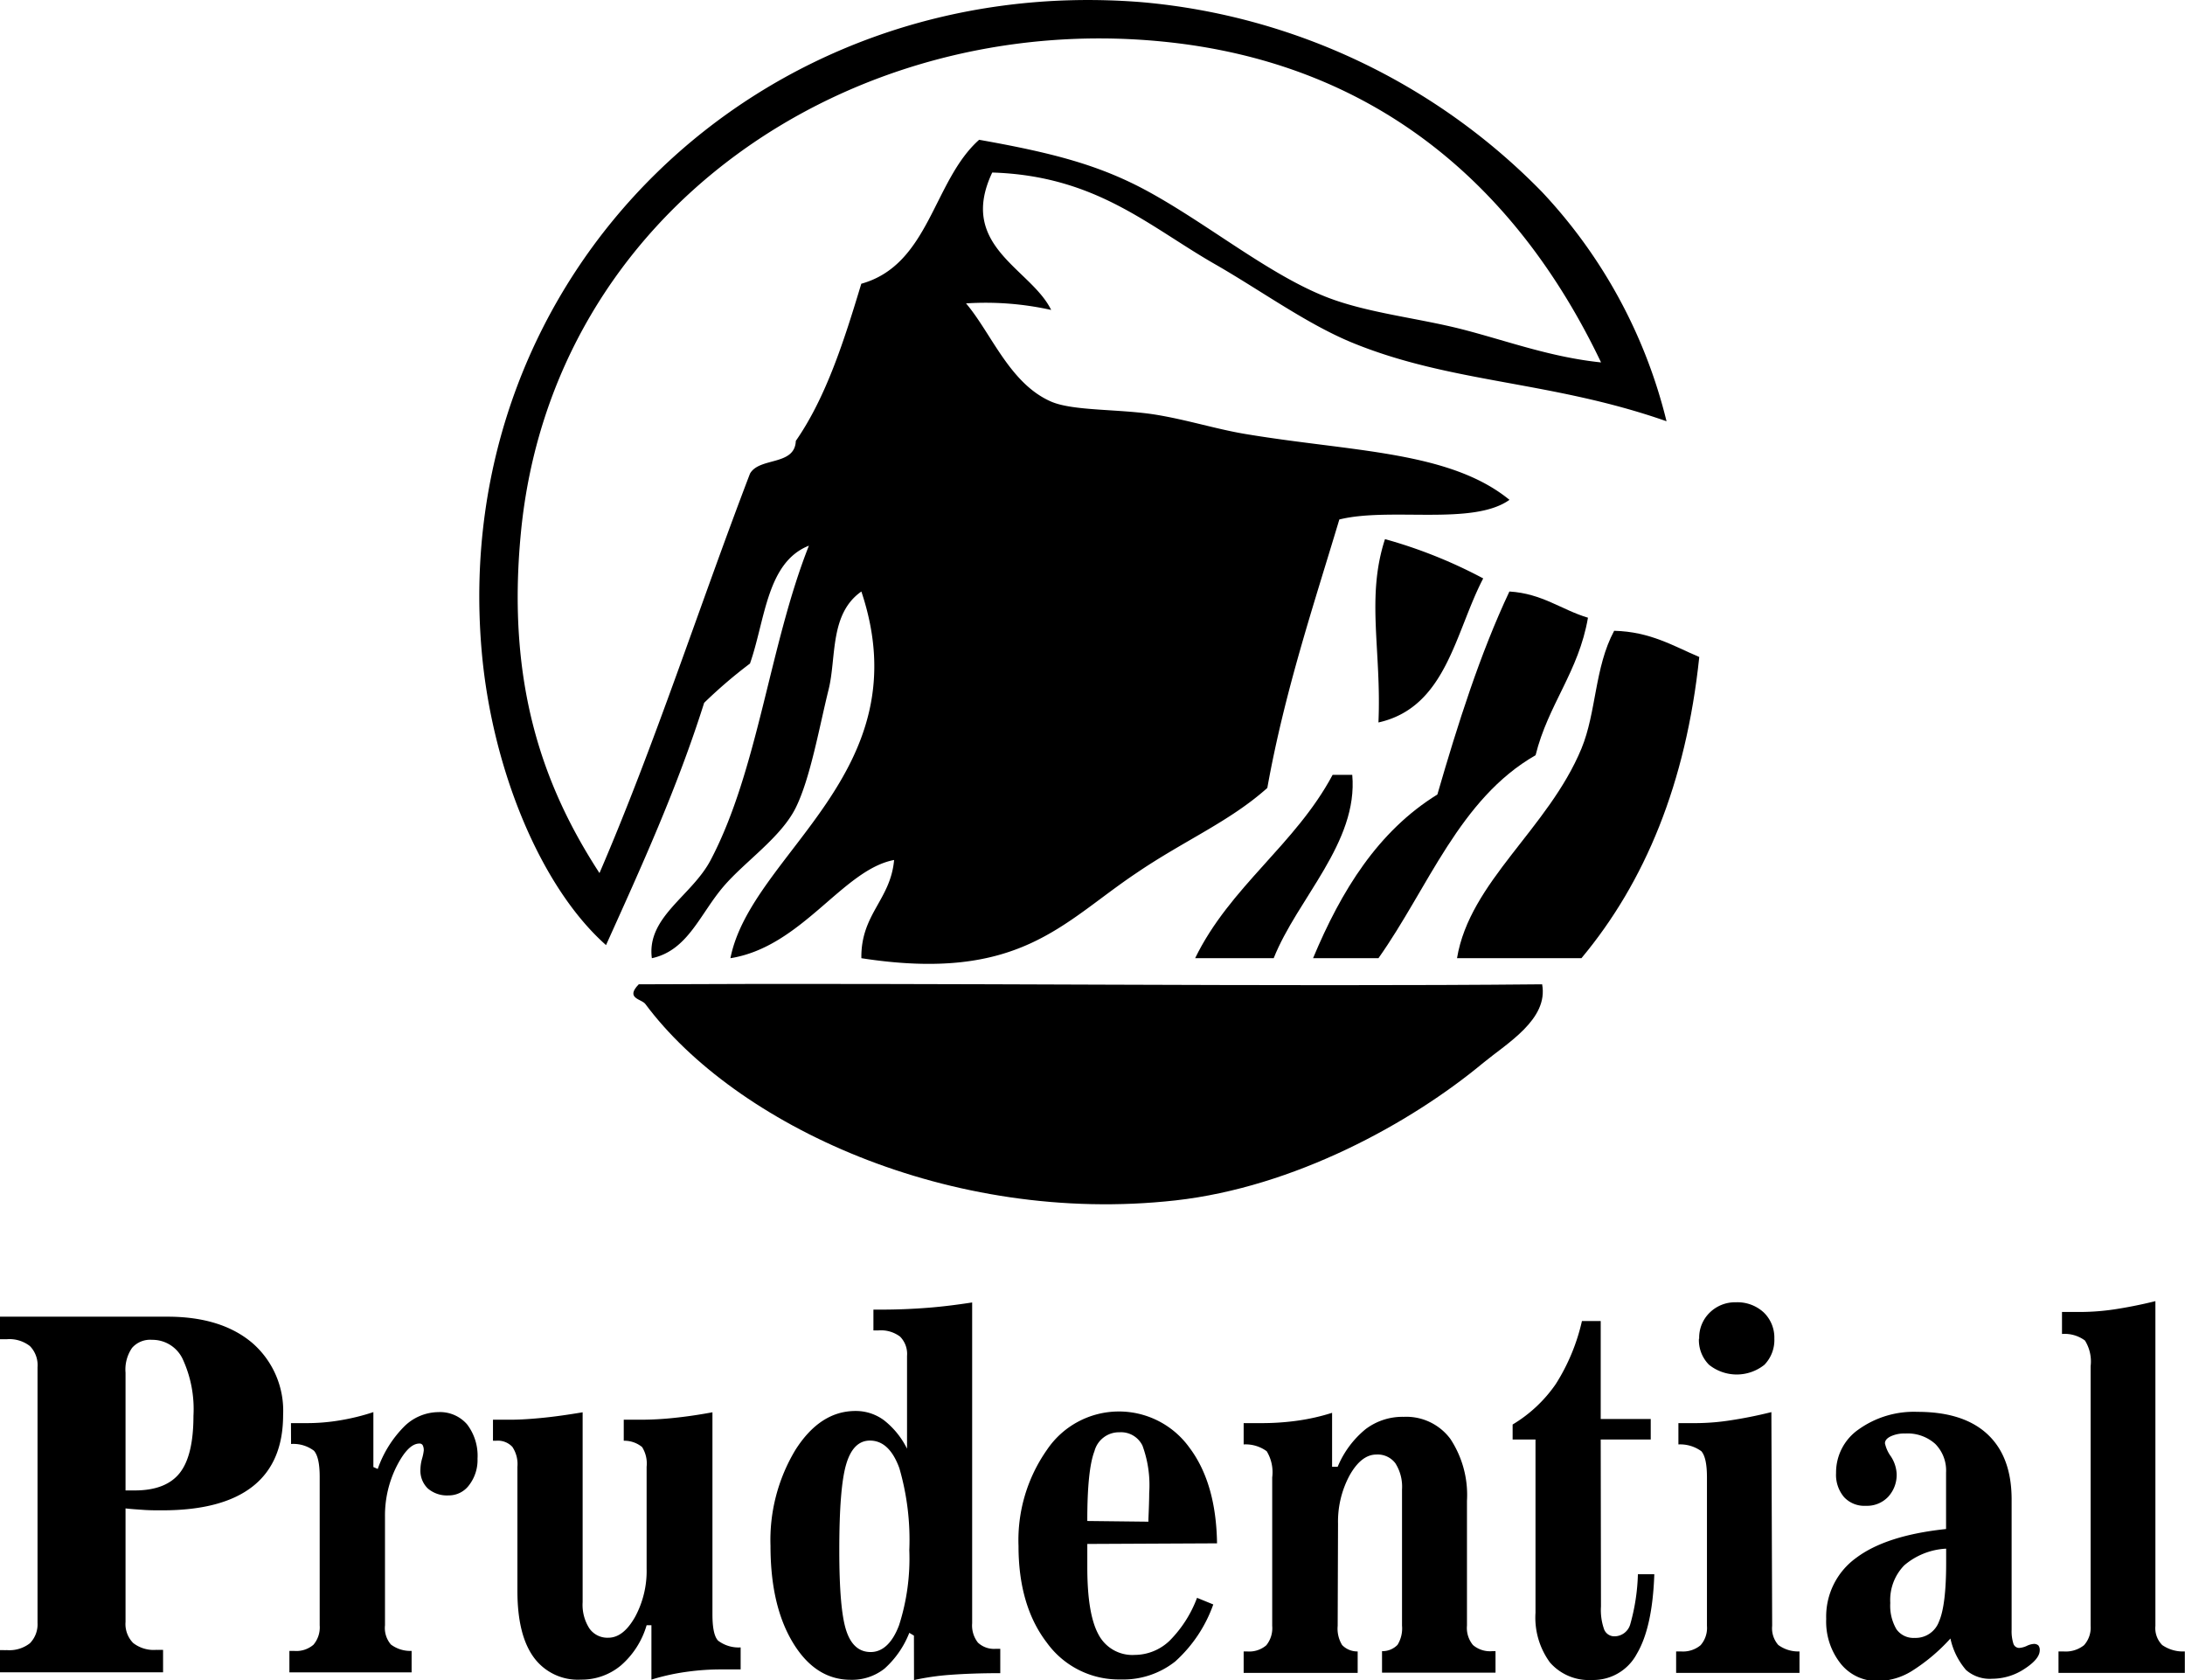 <svg xmlns="http://www.w3.org/2000/svg" viewBox="0 0 250.29 192.46"><defs><style>.cls-1{fill-rule:evenodd;}</style></defs><title>prudential</title><g id="Layer_2" data-name="Layer 2"><g id="Layer_1-2" data-name="Layer 1"><path class="cls-1" d="M190.9,48.25c-13.22-4.64-24.62-4.33-36-9-5.21-2.14-10.5-6-15.74-9-7.61-4.36-13.64-10.12-25.5-10.49-4,8.45,4.44,11,6.75,15.74a34.57,34.57,0,0,0-9.75-.75c2.91,3.43,5,9.19,9.75,11.25,2.55,1.1,7.8.82,12,1.5,3.67.6,7.11,1.71,10.5,2.25,12.1,2,23.16,1.92,30,7.5-4.2,3-13.68.81-19.49,2.25-3,10-6.27,19.74-8.25,30.75-4.32,3.86-9.49,6-15,9.75-8.55,5.72-13.4,12.55-31.5,9.75-.07-5.07,3.34-6.66,3.75-11.25-5.89,1.11-10.55,9.94-18.75,11.25,2.38-12.06,21.94-21.26,15-42C95,70.32,95.83,75.33,94.91,79c-1.07,4.32-2.08,10.11-3.75,13.5s-5.81,6.16-8.25,9c-2.74,3.18-4.1,7.36-8.24,8.25-.62-4.74,4.57-7.11,6.74-11.25,5.43-10.32,6.74-24.62,11.25-36-4.84,1.91-5,8.52-6.75,13.5a55.09,55.09,0,0,0-5.25,4.5c-3.12,9.87-7.2,18.79-11.24,27.75C61.91,101.59,56.33,88,55.17,74.5,51.45,31.42,86.9-3.35,130.91.26A73,73,0,0,1,176.65,22,58.68,58.68,0,0,1,190.9,48.25ZM133.16,4.76C97.47,1.23,63.24,24.1,59.67,61c-1.68,17.38,2.57,29.12,9,39C75,85.31,80.1,69.44,85.91,54.25c1.08-1.92,5.14-.86,5.25-3.75,3.47-5,5.53-11.47,7.5-18,7.82-2.18,8.21-11.78,13.5-16.49,8.49,1.51,13.89,2.91,19.5,6,6.83,3.76,13.74,9.44,20.25,12,4.7,1.85,10.62,2.42,15.74,3.75s10,3.15,15.75,3.75C173.54,20.87,157.11,7.12,133.16,4.76Z"/><path class="cls-1" d="M158.65,61.75a55.27,55.27,0,0,1,11.25,4.5c-3.25,6.24-4.23,14.76-12,16.5C158.26,74.47,156.47,68.44,158.65,61.75Z"/><path class="cls-1" d="M172.9,67.75c3.77.23,5.93,2.08,9,3-1.06,6.19-4.56,9.93-6,15.75-8.73,5-12.3,15.2-18,23.25h-7.49C153.65,102,157.85,95.2,164.65,91,167,82.89,169.54,74.89,172.9,67.75Z"/><path class="cls-1" d="M194.65,75.25c-1.52,14.47-6.22,25.78-13.5,34.5H166.9c1.45-8.77,10.44-14.82,14.25-24,1.73-4.18,1.49-9.28,3.75-13.5C189.05,72.35,191.7,74,194.65,75.25Z"/><path class="cls-1" d="M154.9,88.75c.69,7.75-6.28,14.16-9,21h-9c4-8.21,11.48-13,15.75-21Z"/><path class="cls-1" d="M73.17,112.74c34.62-.19,73.38.3,103.48,0,.74,4-4,6.74-6.75,9-8.35,6.94-21.66,14.23-35.24,15.75-25.87,2.89-50.47-8.7-60.74-22.5C73.48,114.41,71.59,114.36,73.17,112.74Z"/><path d="M4.3,185.89v-29.3a3.12,3.12,0,0,0-.87-2.41,3.81,3.81,0,0,0-2.64-.79l-.4,0-.39,0v-2.58H19.18q6.16,0,9.71,3a10.27,10.27,0,0,1,3.54,8.26q0,5.43-3.47,8.17t-10.33,2.75c-.75,0-1.47,0-2.17-.05s-1.4-.09-2.08-.17v13a3.1,3.1,0,0,0,.87,2.41,3.81,3.81,0,0,0,2.64.79,3.27,3.27,0,0,0,.4,0l.39,0v2.57H0V189l.38,0a3.42,3.42,0,0,0,.41,0,3.81,3.81,0,0,0,2.64-.79A3.1,3.1,0,0,0,4.3,185.89Zm10.08-28.67v13.49l.55,0,.52,0c2.37,0,4.09-.67,5.14-2s1.57-3.52,1.57-6.55a13.67,13.67,0,0,0-1.22-6.47,3.83,3.83,0,0,0-3.53-2.23,2.75,2.75,0,0,0-2.28.92A4.36,4.36,0,0,0,14.38,157.22Z"/><path d="M33.33,163c.2,0,.5,0,.92,0s.76,0,1,0a22.68,22.68,0,0,0,3.71-.32,25.21,25.21,0,0,0,3.81-.94v6.29l.5.22a12.91,12.91,0,0,1,3-4.83,5.64,5.64,0,0,1,3.94-1.68,4.1,4.1,0,0,1,3.3,1.41,5.92,5.92,0,0,1,1.19,3.92,4.71,4.71,0,0,1-.94,3,2.89,2.89,0,0,1-2.38,1.21,3.36,3.36,0,0,1-2.38-.8,2.83,2.83,0,0,1-.84-2.18,4.8,4.8,0,0,1,.19-1.24,5.48,5.48,0,0,0,.19-.9,1.25,1.25,0,0,0-.12-.63.41.41,0,0,0-.38-.19c-.86,0-1.73.88-2.62,2.63a12.56,12.56,0,0,0-1.32,5.72v12.47a2.9,2.9,0,0,0,.68,2.2,3.71,3.71,0,0,0,2.37.73l0,2.46h-14v-2.46h.53a3,3,0,0,0,2.23-.71,3.07,3.07,0,0,0,.71-2.22v-17c0-1.52-.22-2.5-.66-3a3.92,3.92,0,0,0-2.62-.77Z"/><path d="M74.07,168a3.54,3.54,0,0,0-.52-2.26,3.2,3.2,0,0,0-2.1-.72v-2.41c.31,0,.64,0,1,0l1.14,0a36.06,36.06,0,0,0,3.64-.21c1.36-.14,2.82-.35,4.38-.64v23.15c0,1.55.21,2.54.64,3a3.89,3.89,0,0,0,2.59.78v2.52H82.74a28.52,28.52,0,0,0-4.19.29,24.84,24.84,0,0,0-3.93.88v-6.23h-.55a9.68,9.68,0,0,1-2.95,4.61,7,7,0,0,1-4.57,1.62,6.25,6.25,0,0,1-5.43-2.58c-1.24-1.72-1.85-4.25-1.85-7.57V168a3.55,3.55,0,0,0-.58-2.28,2.28,2.28,0,0,0-1.88-.7h-.34v-2.41l.89,0c.3,0,.67,0,1.12,0,1.06,0,2.31-.08,3.72-.22s2.93-.36,4.54-.63v21.75a5,5,0,0,0,.77,3,2.51,2.51,0,0,0,2.17,1.07c1.15,0,2.16-.79,3.06-2.37a11.05,11.05,0,0,0,1.33-5.54Z"/><path d="M104.69,187.34l-.53-.32a10.77,10.77,0,0,1-2.84,4.1,6,6,0,0,1-3.87,1.28c-2.69,0-4.9-1.41-6.62-4.25s-2.57-6.53-2.57-11.09a20,20,0,0,1,2.86-11c1.91-3,4.21-4.45,6.88-4.45a5.41,5.41,0,0,1,3.27,1.07,9.46,9.46,0,0,1,2.63,3.25V155.3a2.81,2.81,0,0,0-.8-2.21,3.66,3.66,0,0,0-2.47-.71h-.58V150H101c1.72,0,3.43-.07,5.15-.2s3.46-.35,5.21-.62v36.74a3.18,3.18,0,0,0,.66,2.22,2.69,2.69,0,0,0,2.06.71h.5v2.79c-2.19,0-4.1.07-5.72.19a28.91,28.91,0,0,0-4.16.6Zm-.53-9.79a29.39,29.39,0,0,0-1.14-9.39Q101.87,165,99.65,165c-1.29,0-2.2.92-2.73,2.75s-.78,5.1-.78,9.81c0,4.5.26,7.57.8,9.21s1.47,2.45,2.8,2.45,2.47-1,3.25-3.08A25,25,0,0,0,104.16,177.55Z"/><path d="M124.55,176.84c0,.31,0,.65,0,1s0,1,0,1.69q0,5.34,1.28,7.68a4.38,4.38,0,0,0,4.15,2.34,5.81,5.81,0,0,0,4-1.63,13.82,13.82,0,0,0,3.14-4.91l1.86.76a15.94,15.94,0,0,1-4.36,6.53,9.58,9.58,0,0,1-6.24,2.06,10.16,10.16,0,0,1-8.47-4.22q-3.24-4.23-3.24-11.07a18,18,0,0,1,3.25-11,9.94,9.94,0,0,1,16.3-.3q3.09,4.08,3.19,11Zm7-2.55V174c.06-1.37.09-2.35.09-3a13.17,13.17,0,0,0-.77-5.42,2.73,2.73,0,0,0-2.64-1.53,2.9,2.9,0,0,0-2.86,2.16q-.83,2.16-.82,8Z"/><path d="M153.23,186.22a3.59,3.59,0,0,0,.51,2.2,2.4,2.4,0,0,0,1.78.73v2.46H142.46v-2.46h.38a3,3,0,0,0,2.21-.7,3.11,3.11,0,0,0,.68-2.23v-17a4.64,4.64,0,0,0-.63-3,4.1,4.1,0,0,0-2.64-.78V163h2.1a29.21,29.21,0,0,0,4.13-.29,24,24,0,0,0,3.9-.89V168h.64a11,11,0,0,1,3.2-4.31,7,7,0,0,1,4.37-1.41,6.29,6.29,0,0,1,5.34,2.53,11.66,11.66,0,0,1,1.9,7.1v14.28a3.07,3.07,0,0,0,.69,2.23,3,3,0,0,0,2.2.7h.38v2.46h-13v-2.46a2.39,2.39,0,0,0,1.78-.73,3.59,3.59,0,0,0,.51-2.2V170.6a5,5,0,0,0-.76-3,2.53,2.53,0,0,0-2.18-1c-1.14,0-2.16.79-3.05,2.36a11.17,11.17,0,0,0-1.34,5.57Z"/><path d="M183.39,184a6.6,6.6,0,0,0,.37,2.65,1.26,1.26,0,0,0,1.21.77,1.89,1.89,0,0,0,1.78-1.4,23.2,23.2,0,0,0,.87-5.71h1.88q-.21,6.09-2,9.11a5.65,5.65,0,0,1-5.16,3,5.91,5.91,0,0,1-4.79-2,8.69,8.69,0,0,1-1.66-5.7V164.88h-2.62v-1.72a15.93,15.93,0,0,0,4.94-4.63,22.84,22.84,0,0,0,3-7.22h2.15v11.22h5.73v2.35h-5.73Z"/><path d="M203,186.22a2.89,2.89,0,0,0,.7,2.19,3.84,3.84,0,0,0,2.43.74v2.46H192v-2.46h.55a3.13,3.13,0,0,0,2.25-.71,3,3,0,0,0,.73-2.22v-17c0-1.52-.21-2.5-.64-3a4.14,4.14,0,0,0-2.63-.78V163c.22,0,.57,0,1,0s.84,0,1.1,0a26.28,26.28,0,0,0,3.87-.32c1.4-.21,3-.52,4.68-.94Zm-8.36-32.88a4,4,0,0,1,1.21-3,4.14,4.14,0,0,1,3-1.18,4.44,4.44,0,0,1,3.18,1.16,4,4,0,0,1,1.22,3,4.07,4.07,0,0,1-1.14,3,5.08,5.08,0,0,1-6.34,0A4,4,0,0,1,194.61,153.34Z"/><path d="M230.43,171.67v15a4.72,4.72,0,0,0,.2,1.58.7.7,0,0,0,.66.5,2.44,2.44,0,0,0,.87-.23,2.21,2.21,0,0,1,.8-.23.75.75,0,0,1,.53.17.81.81,0,0,1,.16.56c0,.66-.58,1.37-1.75,2.13a6.74,6.74,0,0,1-3.69,1.13,4.14,4.14,0,0,1-3-1,8.15,8.15,0,0,1-1.79-3.61,21.14,21.14,0,0,1-4.43,3.73,7.54,7.54,0,0,1-3.83,1.14,5.31,5.31,0,0,1-4.32-2,7.75,7.75,0,0,1-1.65-5.11,8.29,8.29,0,0,1,3.44-7q3.44-2.58,10.29-3.3v-6.46a4.33,4.33,0,0,0-1.24-3.29,4.75,4.75,0,0,0-3.44-1.19,3.65,3.65,0,0,0-1.67.33c-.43.21-.65.48-.65.79a3.94,3.94,0,0,0,.67,1.49,4,4,0,0,1,.67,2,3.7,3.7,0,0,1-1,2.67,3.34,3.34,0,0,1-2.53,1,3.16,3.16,0,0,1-2.5-1,3.94,3.94,0,0,1-.91-2.76,6,6,0,0,1,2.6-5,10.89,10.89,0,0,1,6.74-2q5.25,0,8,2.56T230.43,171.67Zm-7.5,5.71a8,8,0,0,0-4.8,1.91,5.69,5.69,0,0,0-1.6,4.31,5.33,5.33,0,0,0,.7,3,2.38,2.38,0,0,0,2.09,1,2.85,2.85,0,0,0,2.79-1.87q.82-1.87.82-6.72Z"/><path d="M246.9,186.22a2.75,2.75,0,0,0,.78,2.2,4.16,4.16,0,0,0,2.59.73l0,2.46H235.8v-2.46h.55a3.37,3.37,0,0,0,2.37-.71,3,3,0,0,0,.76-2.22V156.48a4.54,4.54,0,0,0-.65-2.94,3.91,3.91,0,0,0-2.63-.75v-2.52l1.05,0,1.1,0a27.27,27.27,0,0,0,3.86-.3c1.39-.21,3-.52,4.69-.94Z"/></g></g></svg>